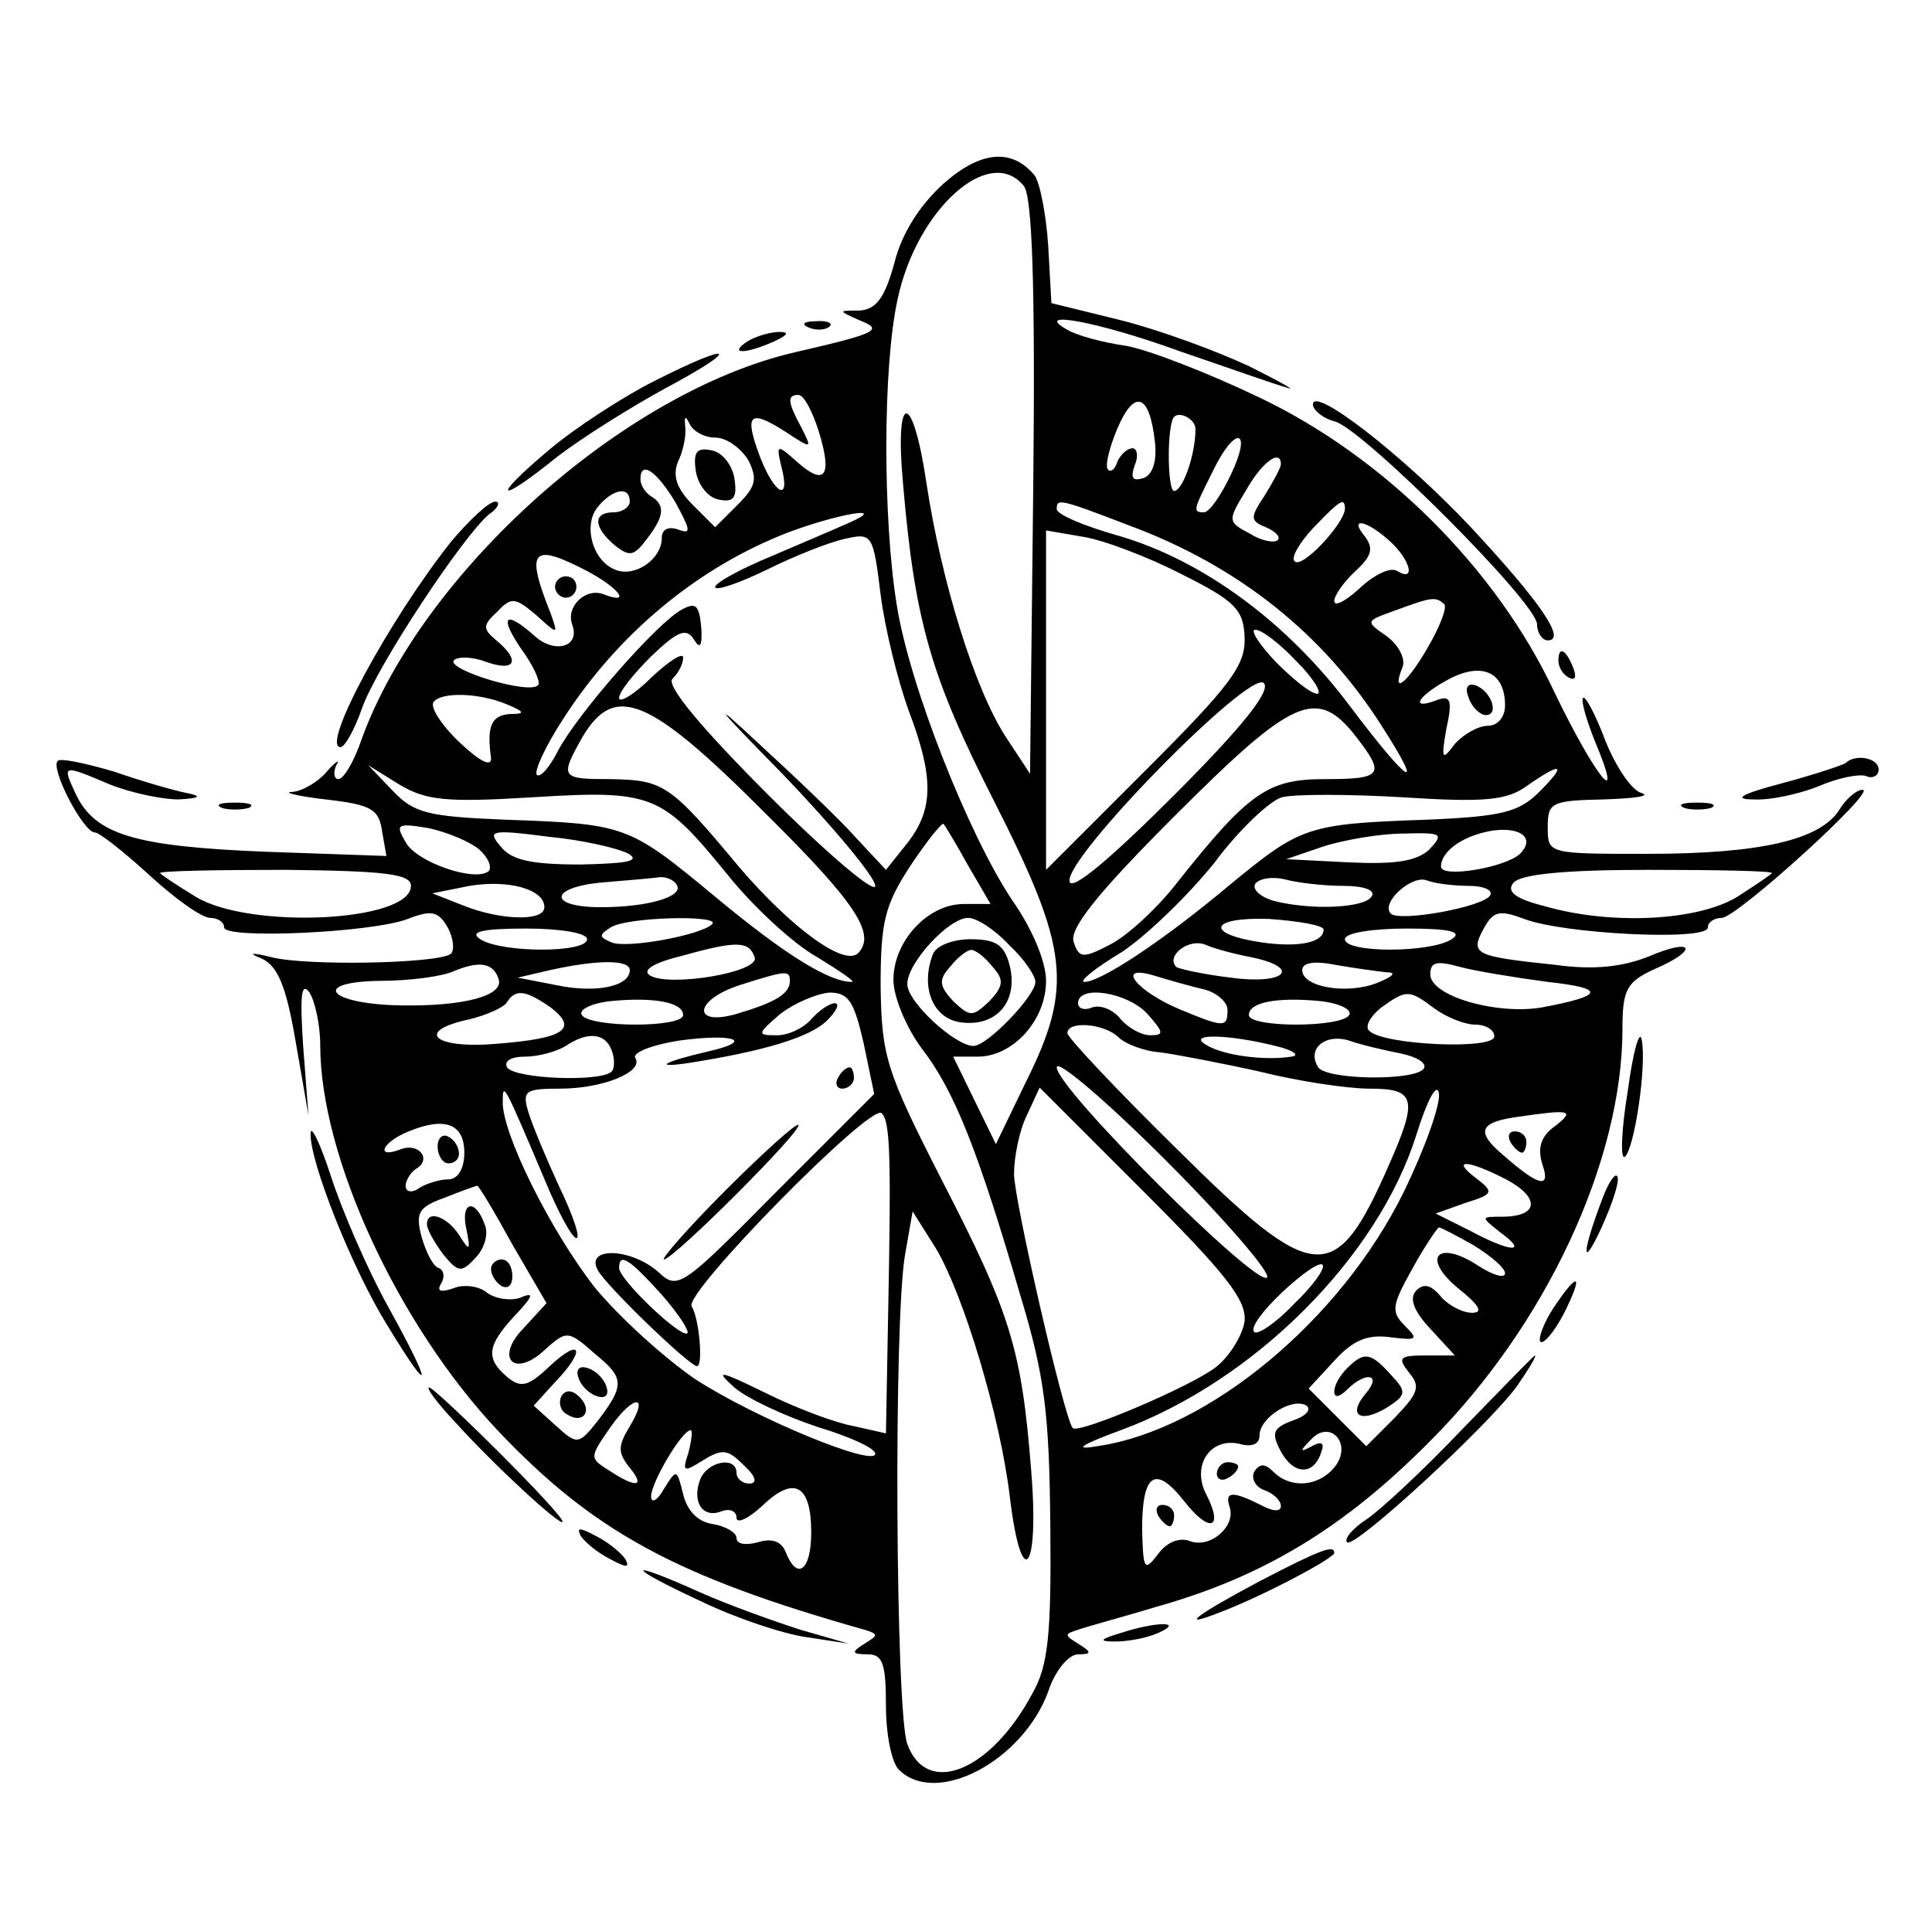 <?xml version="1.0" standalone="no"?>
<!DOCTYPE svg PUBLIC "-//W3C//DTD SVG 20010904//EN"
 "http://www.w3.org/TR/2001/REC-SVG-20010904/DTD/svg10.dtd">
<svg version="1.0" xmlns="http://www.w3.org/2000/svg"
 width="181pt" height="180pt" viewBox="0 0 181 180"
 preserveAspectRatio="xMidYMid meet">

<g transform="translate(0,180) scale(0.1,-0.1)"
fill="#000000" stroke="none">
<path d="M884 1628 c-22 -20 -39 -46 -46 -74 -9 -33 -17 -44 -33 -45 -20 0
-20 0 0 -9 23 -9 18 -12 -60 -30 -161 -37 -349 -206 -406 -362 -7 -21 -17 -38
-22 -38 -4 0 -5 6 -2 13 4 6 0 4 -8 -5 -8 -10 -23 -19 -33 -20 -10 0 4 -4 31
-7 43 -5 50 -9 53 -30 l4 -23 -114 4 c-122 5 -159 16 -177 54 -13 28 -13 28
32 9 20 -8 49 -14 64 -14 20 1 23 3 8 6 -11 2 -42 11 -68 20 -27 8 -51 13 -53
10 -7 -7 24 -67 35 -67 4 0 27 -18 51 -40 24 -22 49 -40 57 -40 7 0 13 -4 13
-9 0 -11 138 -5 172 8 23 9 29 7 38 -9 5 -10 6 -21 2 -24 -15 -9 -135 -11
-167 -3 -20 5 -23 4 -10 -1 15 -7 23 -25 32 -78 l12 -69 -5 65 c-3 46 -2 61 6
50 5 -8 10 -30 10 -49 0 -105 73 -262 166 -361 90 -95 167 -137 344 -187 13
-4 13 -5 0 -13 -13 -8 -12 -10 3 -10 14 0 17 -9 17 -48 0 -26 5 -53 12 -60 35
-35 116 8 140 73 6 19 19 35 28 35 13 0 13 2 0 10 -13 8 -13 9 0 13 8 3 42 12
75 22 99 28 175 74 255 155 108 108 180 262 180 386 0 37 4 44 30 56 42 18 37
30 -5 12 -25 -10 -52 -13 -88 -8 -76 8 -80 10 -67 34 9 16 14 18 38 9 36 -14
172 -21 172 -8 0 5 6 9 13 9 14 0 146 120 132 120 -6 0 -16 -9 -22 -19 -18
-28 -74 -41 -180 -41 -93 0 -93 0 -93 25 0 23 3 25 53 26 28 1 44 3 35 6 -9 2
-24 24 -34 49 -9 24 -19 43 -21 40 -2 -2 3 -20 11 -40 29 -69 1 -35 -38 46
-54 115 -159 220 -277 276 -46 22 -102 44 -124 48 -22 3 -47 10 -55 15 -34 19
28 8 105 -20 44 -15 89 -31 100 -34 11 -4 -5 5 -35 20 -30 14 -84 34 -120 43
l-65 16 -3 54 c-2 30 -8 60 -13 66 -21 25 -50 23 -85 -8z m75 -2 c8 -9 11 -92
9 -282 l-3 -269 -23 35 c-29 45 -60 145 -74 237 -13 88 -30 87 -22 0 11 -129
26 -181 85 -297 70 -138 75 -174 30 -264 l-28 -58 -20 41 -20 41 23 0 c33 0
64 34 64 71 0 18 -13 49 -32 76 -40 60 -96 200 -108 277 -13 81 -13 223 1 286
18 84 86 145 118 106z m-192 -230 c13 -42 6 -52 -20 -29 -19 17 -20 17 -15 -4
9 -34 -6 -27 -20 9 -15 40 -10 45 23 24 26 -17 26 -17 16 3 -13 24 -14 31 -3
31 5 0 13 -15 19 -34z m315 -10 c2 -18 -2 -31 -11 -34 -10 -3 -12 0 -8 12 4 9
2 16 -2 16 -5 0 -11 -6 -14 -12 -2 -7 -6 -11 -9 -8 -3 3 1 20 9 39 16 37 30
32 35 -13z m-412 4 c11 0 24 -10 31 -21 9 -18 7 -25 -10 -42 l-21 -21 -21 21
c-15 15 -19 27 -14 40 5 10 8 25 7 33 -1 10 0 11 4 3 3 -7 14 -13 24 -13z
m450 8 c0 -24 -12 -58 -20 -58 -6 0 -7 55 -1 68 4 8 21 0 21 -10z m33 -43 c-9
-19 -20 -35 -25 -35 -11 0 -10 2 8 38 21 44 38 41 17 -3z m47 10 c0 -3 -7 -16
-15 -29 -14 -21 -14 -24 1 -30 9 -4 14 -9 11 -12 -3 -3 -15 -1 -26 6 -21 11
-21 12 -4 40 15 27 33 40 33 25z m-567 -36 c14 -26 15 -30 2 -25 -9 3 -15 0
-15 -8 0 -20 -25 -37 -43 -30 -22 8 -31 42 -17 59 14 17 30 20 30 5 0 -5 -7
-10 -15 -10 -20 0 -19 -14 1 -31 14 -11 18 -10 30 6 17 22 17 32 4 40 -5 3
-10 10 -10 16 0 18 15 8 33 -22z m424 -21 c103 -38 183 -102 238 -189 41 -64
25 -54 -30 19 -59 79 -138 137 -217 160 -32 9 -58 20 -58 25 0 10 2 10 67 -15z
m203 15 c-1 -14 -40 -56 -47 -49 -4 3 4 17 17 31 25 26 30 30 30 18z m-465
-13 c-11 -5 -44 -19 -72 -31 -29 -12 -53 -25 -53 -29 0 -4 21 3 48 16 26 13
59 26 73 29 26 6 27 5 34 -52 4 -32 16 -80 26 -108 24 -63 24 -93 -1 -125
l-20 -25 -28 30 c-15 17 -57 57 -93 90 -45 42 -38 33 24 -30 48 -50 87 -97 87
-105 0 -8 -45 30 -100 85 -65 65 -96 103 -90 109 6 6 10 14 10 20 0 5 -13 -3
-30 -19 -16 -16 -30 -24 -30 -19 0 6 14 23 30 39 25 24 33 27 40 16 6 -10 8
-6 7 11 -2 21 -5 24 -18 17 -23 -12 -98 -98 -116 -132 -8 -16 -17 -26 -20 -23
-3 3 8 27 25 53 51 79 125 141 210 174 48 18 96 26 57 9z m507 -17 c19 -17 25
-39 7 -28 -6 4 -21 -3 -35 -16 -13 -12 -24 -18 -24 -12 0 5 9 18 20 28 15 14
17 21 9 32 -16 19 1 16 23 -4z m-195 -31 c50 -25 58 -33 59 -59 1 -26 -12 -44
-92 -124 l-94 -94 0 159 0 159 35 -6 c19 -3 61 -19 92 -35z m-557 3 c30 -16
42 -32 16 -22 -17 7 -36 -11 -30 -28 8 -21 -16 -28 -35 -11 -28 25 -34 19 -12
-13 11 -15 18 -31 15 -33 -8 -9 -84 14 -79 23 3 4 17 4 30 -1 28 -10 33 1 10
20 -13 11 -13 14 1 27 13 14 17 13 36 -3 21 -19 21 -19 14 1 -24 60 -18 67 34
40z m803 -31 c3 -3 -4 -21 -15 -40 -20 -35 -35 -46 -24 -19 3 8 -4 21 -15 29
-20 14 -20 14 8 24 35 13 38 13 46 6z m-138 -54 c16 -16 24 -30 19 -30 -6 0
-23 14 -39 30 -16 17 -24 30 -19 30 6 0 23 -13 39 -30z m195 -41 c0 -11 -7
-19 -16 -19 -9 0 -23 -8 -31 -17 -12 -16 -13 -15 -8 14 6 27 4 32 -9 27 -26
-10 -18 4 12 20 31 16 52 6 52 -25z m-310 -84 c-61 -61 -96 -90 -98 -81 -5 22
169 199 182 186 7 -7 -20 -41 -84 -105z m-625 85 c17 -7 17 -9 3 -9 -18 -1
-22 -12 -18 -41 1 -9 -10 -4 -29 14 -17 16 -28 33 -25 38 7 10 43 9 69 -2z
m240 -100 c87 -86 106 -115 89 -133 -13 -13 -63 24 -111 80 -65 78 -71 82
-120 83 -48 0 -49 1 -27 40 30 50 62 37 169 -70z m556 69 c27 -35 24 -39 -30
-39 -53 0 -71 -12 -139 -98 -18 -23 -46 -49 -62 -57 -25 -13 -29 -13 -34 2 -5
12 21 45 95 119 111 111 133 121 170 73z m-772 -56 c113 7 121 3 183 -73 24
-30 62 -65 84 -77 21 -13 36 -23 32 -23 -21 0 -62 25 -127 79 -82 68 -84 69
-198 73 -72 3 -85 6 -105 27 l-23 24 29 -18 c25 -15 44 -17 125 -12z m943 5
c-19 -19 -35 -23 -105 -26 -113 -4 -118 -6 -186 -62 -62 -52 -120 -90 -135
-90 -6 0 10 13 35 28 24 16 63 54 87 84 23 31 52 58 63 61 11 3 62 3 113 0 77
-5 98 -3 117 11 33 23 37 20 11 -6z m-993 -54 c8 -7 12 -16 9 -20 -12 -11 -68
8 -78 27 -10 17 -8 18 22 13 18 -4 39 -13 47 -20z m458 -15 l21 -36 -25 0
c-34 0 -66 -35 -66 -71 0 -16 12 -45 27 -65 30 -39 52 -94 92 -231 23 -76 27
-111 28 -216 1 -102 -2 -131 -17 -157 -39 -73 -99 -97 -117 -47 -11 29 -13
398 -2 459 l7 40 22 -35 c26 -44 60 -157 69 -232 11 -92 28 -71 20 25 -9 113
-19 146 -84 272 -52 102 -56 115 -57 181 0 61 4 76 28 113 16 24 30 41 31 39
1 -1 12 -19 23 -39z m517 11 c-14 -13 -74 -23 -74 -12 0 15 22 30 50 34 26 3
38 -8 24 -22z m-835 0 c11 -7 -2 -9 -45 -10 -46 0 -65 4 -75 17 -13 15 -9 16
45 9 32 -3 66 -11 75 -16z m750 4 c-12 -11 -32 -14 -75 -12 l-59 3 35 12 c19
6 53 12 75 12 36 1 38 0 24 -15z m-954 -34 c0 -34 -152 -41 -202 -10 -18 11
-33 21 -33 22 0 2 53 3 118 3 94 -1 117 -4 117 -15z m1275 12 c0 -1 -15 -11
-32 -22 -37 -23 -119 -27 -181 -9 -28 7 -36 14 -29 22 7 8 49 12 126 12 64 0
116 -1 116 -3z m-1150 -32 c0 -14 -43 -12 -77 2 l-28 11 35 7 c36 6 70 -3 70
-20z m124 21 c7 -11 -27 -21 -71 -21 -49 0 -49 18 -1 23 24 2 48 4 55 5 6 1
14 -2 17 -7z m624 -1 c20 0 31 -4 27 -10 -7 -11 -57 -13 -92 -4 -13 4 -20 11
-17 16 4 5 16 7 28 4 11 -3 36 -6 54 -6z m118 0 c14 0 23 -4 20 -9 -7 -11 -85
-25 -93 -17 -10 10 20 37 34 31 8 -3 26 -5 39 -5z m-709 -36 c-10 -10 -79 -23
-94 -17 -12 5 -12 7 -1 14 15 10 105 12 95 3z m278 -19 c14 -13 25 -29 25 -35
0 -13 -45 -60 -58 -60 -17 0 -62 41 -62 58 0 20 39 62 57 62 8 0 25 -11 38
-25z m295 14 c0 -12 -23 -17 -58 -12 -54 8 -49 24 7 22 28 -2 51 -6 51 -10z
m-690 -9 c0 -13 -80 -13 -100 0 -11 7 2 10 43 10 31 0 57 -4 57 -10z m810 0
c-20 -13 -100 -13 -100 0 0 6 26 10 58 10 40 0 53 -3 42 -10z m-653 -17 c5
-14 -80 -28 -98 -17 -8 5 3 12 32 19 50 14 61 13 66 -2z m466 0 c47 -10 31
-26 -20 -19 -25 3 -48 8 -51 10 -10 10 11 27 27 21 9 -4 28 -9 44 -12z m-706
-20 c6 -16 -33 -26 -91 -25 -68 1 -86 22 -20 23 27 0 58 4 69 9 24 10 37 8 42
-7z m123 8 c0 -15 -31 -22 -69 -14 l-36 7 30 7 c45 10 75 10 75 0z m709 -2
c10 0 6 -4 -9 -10 -28 -11 -70 -4 -70 12 0 7 11 9 31 5 17 -3 39 -6 48 -7z
m151 -9 c55 -6 53 -13 -6 -24 -43 -7 -104 11 -104 31 0 12 6 13 28 7 15 -4 52
-10 82 -14z m-710 1 c0 -12 -13 -20 -50 -31 -42 -12 -40 13 3 27 44 14 47 14
47 4z m388 -8 c12 -3 22 -12 22 -19 0 -17 -3 -17 -44 0 -41 17 -62 43 -25 32
13 -4 34 -10 47 -13z m-612 -17 c26 -20 13 -29 -51 -34 -59 -5 -77 12 -25 23
16 4 32 11 35 16 8 13 18 11 41 -5z m124 -7 c0 -12 -87 -12 -95 0 -3 5 9 11
27 13 40 4 68 -1 68 -13z m169 -26 l10 -48 -92 -92 c-88 -89 -92 -92 -110 -75
-26 23 -69 24 -57 2 8 -15 86 -90 93 -90 6 0 2 45 -5 56 -8 12 168 191 178
181 8 -8 9 -39 6 -191 l-2 -109 -31 7 c-17 3 -54 17 -82 31 -43 21 -48 22 -29
5 13 -11 48 -27 78 -37 30 -9 54 -20 54 -25 0 -13 -112 33 -169 70 -29 20 -71
58 -94 86 -42 54 -87 145 -86 174 0 19 1 17 40 -75 12 -29 25 -53 29 -53 4 0
-3 21 -16 48 -12 26 -25 57 -29 70 -6 20 -3 22 30 22 40 0 79 16 70 29 -2 5
16 12 41 16 51 7 72 0 28 -10 -43 -10 -53 -16 -19 -11 70 11 114 24 130 40 9
9 12 16 7 16 -5 0 -15 -7 -22 -15 -7 -8 -21 -15 -32 -15 -19 0 -19 1 3 20 13
10 34 19 46 20 18 0 23 -8 32 -47z m266 27 c15 -17 16 -20 3 -20 -9 0 -21 7
-28 15 -7 9 -19 14 -27 11 -7 -3 -13 -1 -13 4 0 18 47 10 65 -10z m189 -1 c-7
-12 -94 -12 -94 0 0 12 27 17 67 13 18 -2 30 -8 27 -13z m80 6 c11 -8 28 -15
38 -15 10 0 18 -5 18 -11 0 -13 -104 -8 -117 5 -5 4 1 14 11 22 24 17 26 17
50 -1z m-296 -27 c6 -6 24 -13 39 -14 15 -2 57 -10 93 -18 36 -9 82 -16 103
-16 43 0 46 -9 18 -72 -50 -114 -69 -113 -198 15 -57 56 -103 105 -103 109 0
12 35 9 48 -4z m-475 -12 c3 -8 3 -17 0 -20 -10 -10 -91 -7 -98 4 -3 6 4 10
17 10 13 0 30 5 38 10 21 14 37 12 43 -4z m622 4 c17 -4 23 -9 15 -10 -25 -4
-64 1 -80 11 -19 11 21 10 65 -1z m117 -7 c15 -3 25 -9 22 -14 -7 -12 -91 -11
-99 1 -11 17 6 32 29 25 11 -4 33 -9 48 -12z m-125 -210 c-10 -9 -197 177
-197 197 0 8 46 -31 102 -87 56 -56 99 -106 95 -110z m128 80 c-59 -120 -183
-223 -287 -238 -23 -4 -16 1 22 15 125 46 241 162 277 277 10 32 19 49 21 39
2 -10 -13 -52 -33 -93z m-149 -121 c-2 -13 -14 -33 -27 -43 -23 -18 -129 -63
-134 -57 -8 9 -55 214 -55 238 0 16 5 41 12 55 l12 26 97 -97 c77 -77 97 -102
95 -122z m291 183 c-13 -9 -17 -20 -12 -36 8 -23 -3 -21 -37 9 -25 21 -22 30
10 35 54 8 58 7 39 -8z m-1022 -25 c0 -15 -6 -25 -15 -25 -8 0 -21 -4 -27 -8
-7 -5 -13 -4 -13 2 0 5 5 13 10 16 15 9 2 25 -15 18 -24 -9 -17 7 8 17 34 14
52 7 52 -20z m976 -25 c32 -17 31 -35 -4 -35 -20 0 -20 0 -1 -15 26 -19 10
-19 -29 2 l-32 16 28 10 c26 8 27 10 10 23 -24 18 -9 18 28 -1z m-931 -61 l32
-55 -22 -24 c-26 -27 -9 -46 19 -21 22 20 23 20 49 -3 27 -22 27 -29 3 -61
-19 -24 -20 -24 -40 -6 l-21 19 20 22 c29 30 25 43 -5 15 -20 -19 -27 -21 -40
-10 -20 17 -19 29 7 57 18 19 19 23 5 17 -9 -3 -23 -1 -31 5 -7 6 -22 8 -31 4
-12 -4 -16 -3 -12 4 4 6 3 13 -2 15 -5 1 -12 15 -16 29 -6 23 -3 28 22 37 15
6 29 11 30 11 1 1 16 -24 33 -55z m901 -1 c16 -10 29 -21 29 -26 0 -5 -11 -2
-25 7 -38 25 -54 8 -19 -21 20 -16 24 -23 13 -23 -9 0 -22 7 -29 15 -9 11 -16
13 -23 6 -7 -7 -3 -19 13 -36 l23 -25 -27 0 c-25 0 -27 -2 -16 -16 11 -13 9
-19 -13 -42 l-27 -27 -27 27 -27 27 24 26 c18 20 32 25 53 22 25 -3 26 -2 13
11 -13 13 -12 19 7 53 12 22 24 39 25 39 2 0 17 -8 33 -17z m-762 -45 c16 -18
27 -35 25 -37 -5 -6 -64 50 -64 61 0 15 10 8 39 -24z m593 -10 c-17 -18 -34
-29 -37 -26 -4 4 8 20 26 37 18 17 35 29 38 26 3 -3 -9 -20 -27 -37z m-623
-116 c-10 -17 -10 -23 0 -36 16 -19 8 -21 -18 -4 -19 12 -19 12 1 41 22 31 37
31 17 -1z m622 7 c-19 -7 -20 -12 -11 -29 12 -22 31 -23 38 0 3 8 0 10 -9 5
-11 -6 -12 -5 -1 6 18 20 40 -4 22 -26 -15 -18 -41 -20 -57 -4 -8 8 -13 8 -18
0 -3 -6 1 -14 9 -17 9 -3 16 -10 16 -15 0 -6 -8 -5 -19 1 -26 13 -34 13 -29
-2 6 -18 -18 -39 -37 -32 -10 4 -22 -1 -30 -12 -13 -17 -14 -15 -15 23 0 52
12 61 39 27 24 -31 38 -27 21 6 -14 27 4 54 32 47 11 -3 18 0 18 8 0 17 31 36
44 28 5 -4 -1 -10 -13 -14z m-566 -30 c-6 -18 -5 -19 14 -7 18 11 23 10 38 -5
11 -10 13 -17 5 -17 -7 0 -12 5 -12 10 0 16 -27 11 -34 -6 -8 -21 2 -37 20
-30 8 3 14 0 14 -6 0 -6 11 -1 24 11 30 29 46 20 46 -25 0 -35 -13 -46 -24
-18 -4 10 -13 13 -26 9 -11 -3 -20 -2 -20 4 0 5 -10 11 -22 13 -14 2 -24 12
-28 28 -6 24 -6 24 -18 5 -6 -11 -12 -14 -12 -7 0 13 29 62 37 62 2 0 1 -9 -2
-21z"/>
<path d="M652 1358 c2 -12 11 -24 21 -26 14 -3 18 1 15 20 -2 12 -11 24 -21
26 -14 3 -18 -1 -15 -20z"/>
<path d="M520 1250 c0 -5 5 -10 10 -10 6 0 10 5 10 10 0 6 -4 10 -10 10 -5 0
-10 -4 -10 -10z"/>
<path d="M1376 1146 c3 -9 11 -16 16 -16 13 0 5 23 -10 28 -7 2 -10 -2 -6 -12z"/>
<path d="M874 906 c-12 -31 0 -61 27 -64 33 -4 53 20 45 53 -5 20 -13 25 -37
25 -16 0 -32 -6 -35 -14z m56 -12 c11 -12 10 -18 -3 -32 -16 -15 -18 -15 -34
0 -13 14 -14 20 -3 32 7 9 16 16 20 16 4 0 13 -7 20 -16z"/>
<path d="M785 790 c-3 -5 -1 -10 4 -10 6 0 11 5 11 10 0 6 -2 10 -4 10 -3 0
-8 -4 -11 -10z"/>
<path d="M680 685 c-36 -36 -61 -65 -58 -65 9 0 130 121 126 126 -2 2 -33 -26
-68 -61z"/>
<path d="M1415 730 c3 -5 8 -10 11 -10 2 0 4 5 4 10 0 6 -5 10 -11 10 -5 0 -7
-4 -4 -10z"/>
<path d="M410 726 c0 -9 5 -16 10 -16 6 0 10 4 10 9 0 6 -4 13 -10 16 -5 3
-10 -1 -10 -9z"/>
<path d="M437 648 c4 -20 3 -21 -7 -5 -11 17 -30 24 -30 10 0 -5 7 -17 15 -28
14 -17 17 -18 30 -4 9 9 13 23 9 32 -9 25 -23 21 -17 -5z"/>
<path d="M460 611 c0 -6 5 -13 10 -16 6 -3 10 1 10 9 0 9 -4 16 -10 16 -5 0
-10 -4 -10 -9z"/>
<path d="M542 509 c2 -7 10 -15 17 -17 8 -3 12 1 9 9 -2 7 -10 15 -17 17 -8 3
-12 -1 -9 -9z"/>
<path d="M526 492 c-3 -6 -1 -14 5 -17 15 -10 25 3 12 16 -7 7 -13 7 -17 1z"/>
<path d="M1262 518 c-7 -7 -12 -16 -12 -22 0 -6 5 -5 12 2 17 17 33 15 18 -3
-18 -21 -6 -29 19 -14 19 12 19 15 4 31 -19 21 -25 22 -41 6z"/>
<path d="M1140 419 c0 -5 5 -7 10 -4 6 3 10 8 10 11 0 2 -4 4 -10 4 -5 0 -10
-5 -10 -11z"/>
<path d="M1085 380 c3 -5 8 -10 11 -10 2 0 4 5 4 10 0 6 -5 10 -11 10 -5 0 -7
-4 -4 -10z"/>
<path d="M758 1493 c7 -3 16 -2 19 1 4 3 -2 6 -13 5 -11 0 -14 -3 -6 -6z"/>
<path d="M700 1480 c-18 -12 -2 -12 25 0 13 6 15 9 5 9 -8 0 -22 -4 -30 -9z"/>
<path d="M613 1443 c-28 -14 -73 -43 -98 -64 -56 -47 -50 -53 7 -7 22 17 68
46 101 64 73 39 65 45 -10 7z"/>
<path d="M1230 1421 c0 -5 9 -13 21 -16 28 -9 189 -170 189 -190 0 -8 5 -15
10 -15 18 0 -7 36 -72 106 -63 67 -148 133 -148 115z"/>
<path d="M423 1293 c-58 -73 -123 -193 -104 -193 4 0 13 16 20 36 14 40 95
162 119 182 9 6 11 12 6 12 -6 0 -24 -17 -41 -37z"/>
<path d="M1460 1181 c0 -6 4 -13 10 -16 6 -3 7 1 4 9 -7 18 -14 21 -14 7z"/>
<path d="M1729 1085 c-3 -2 -30 -11 -60 -19 -38 -10 -46 -15 -26 -15 15 -1 42
5 60 12 18 8 38 12 45 10 6 -3 12 0 12 6 0 11 -22 15 -31 6z"/>
<path d="M208 1043 c6 -2 18 -2 25 0 6 3 1 5 -13 5 -14 0 -19 -2 -12 -5z"/>
<path d="M1578 1043 c6 -2 18 -2 25 0 6 3 1 5 -13 5 -14 0 -19 -2 -12 -5z"/>
<path d="M1525 778 c-6 -36 -7 -64 -3 -62 9 6 21 86 16 110 -2 10 -8 -11 -13
-48z"/>
<path d="M291 738 c-1 -26 39 -127 72 -180 42 -69 43 -59 1 17 -20 36 -44 92
-54 123 -10 31 -19 49 -19 40z"/>
<path d="M1502 679 c-20 -52 -21 -71 -2 -30 11 24 18 46 15 49 -2 3 -8 -6 -13
-19z"/>
<path d="M1455 574 c-9 -14 -14 -28 -12 -31 3 -3 13 9 22 26 19 38 14 41 -10
5z"/>
<path d="M1370 461 c-36 -38 -76 -75 -89 -84 -14 -9 -22 -19 -19 -22 6 -7 131
108 159 146 11 16 19 29 17 29 -2 -1 -32 -32 -68 -69z"/>
<path d="M426 468 c38 -42 98 -97 101 -94 4 4 -119 126 -125 126 -3 0 7 -14
24 -32z"/>
<path d="M544 361 c4 -6 16 -16 28 -22 15 -8 18 -8 14 0 -4 6 -16 16 -28 22
-15 8 -18 8 -14 0z"/>
<path d="M1181 319 c-62 -33 -77 -45 -39 -30 40 15 108 51 108 56 0 8 -13 3
-69 -26z"/>
<path d="M656 300 c33 -16 78 -31 100 -34 l39 -6 -45 13 c-25 8 -67 23 -94 35
-71 32 -71 25 0 -8z"/>
<path d="M1050 270 c-20 -6 -21 -8 -5 -8 11 0 29 3 40 8 25 11 -1 11 -35 0z"/>
</g>
</svg>
